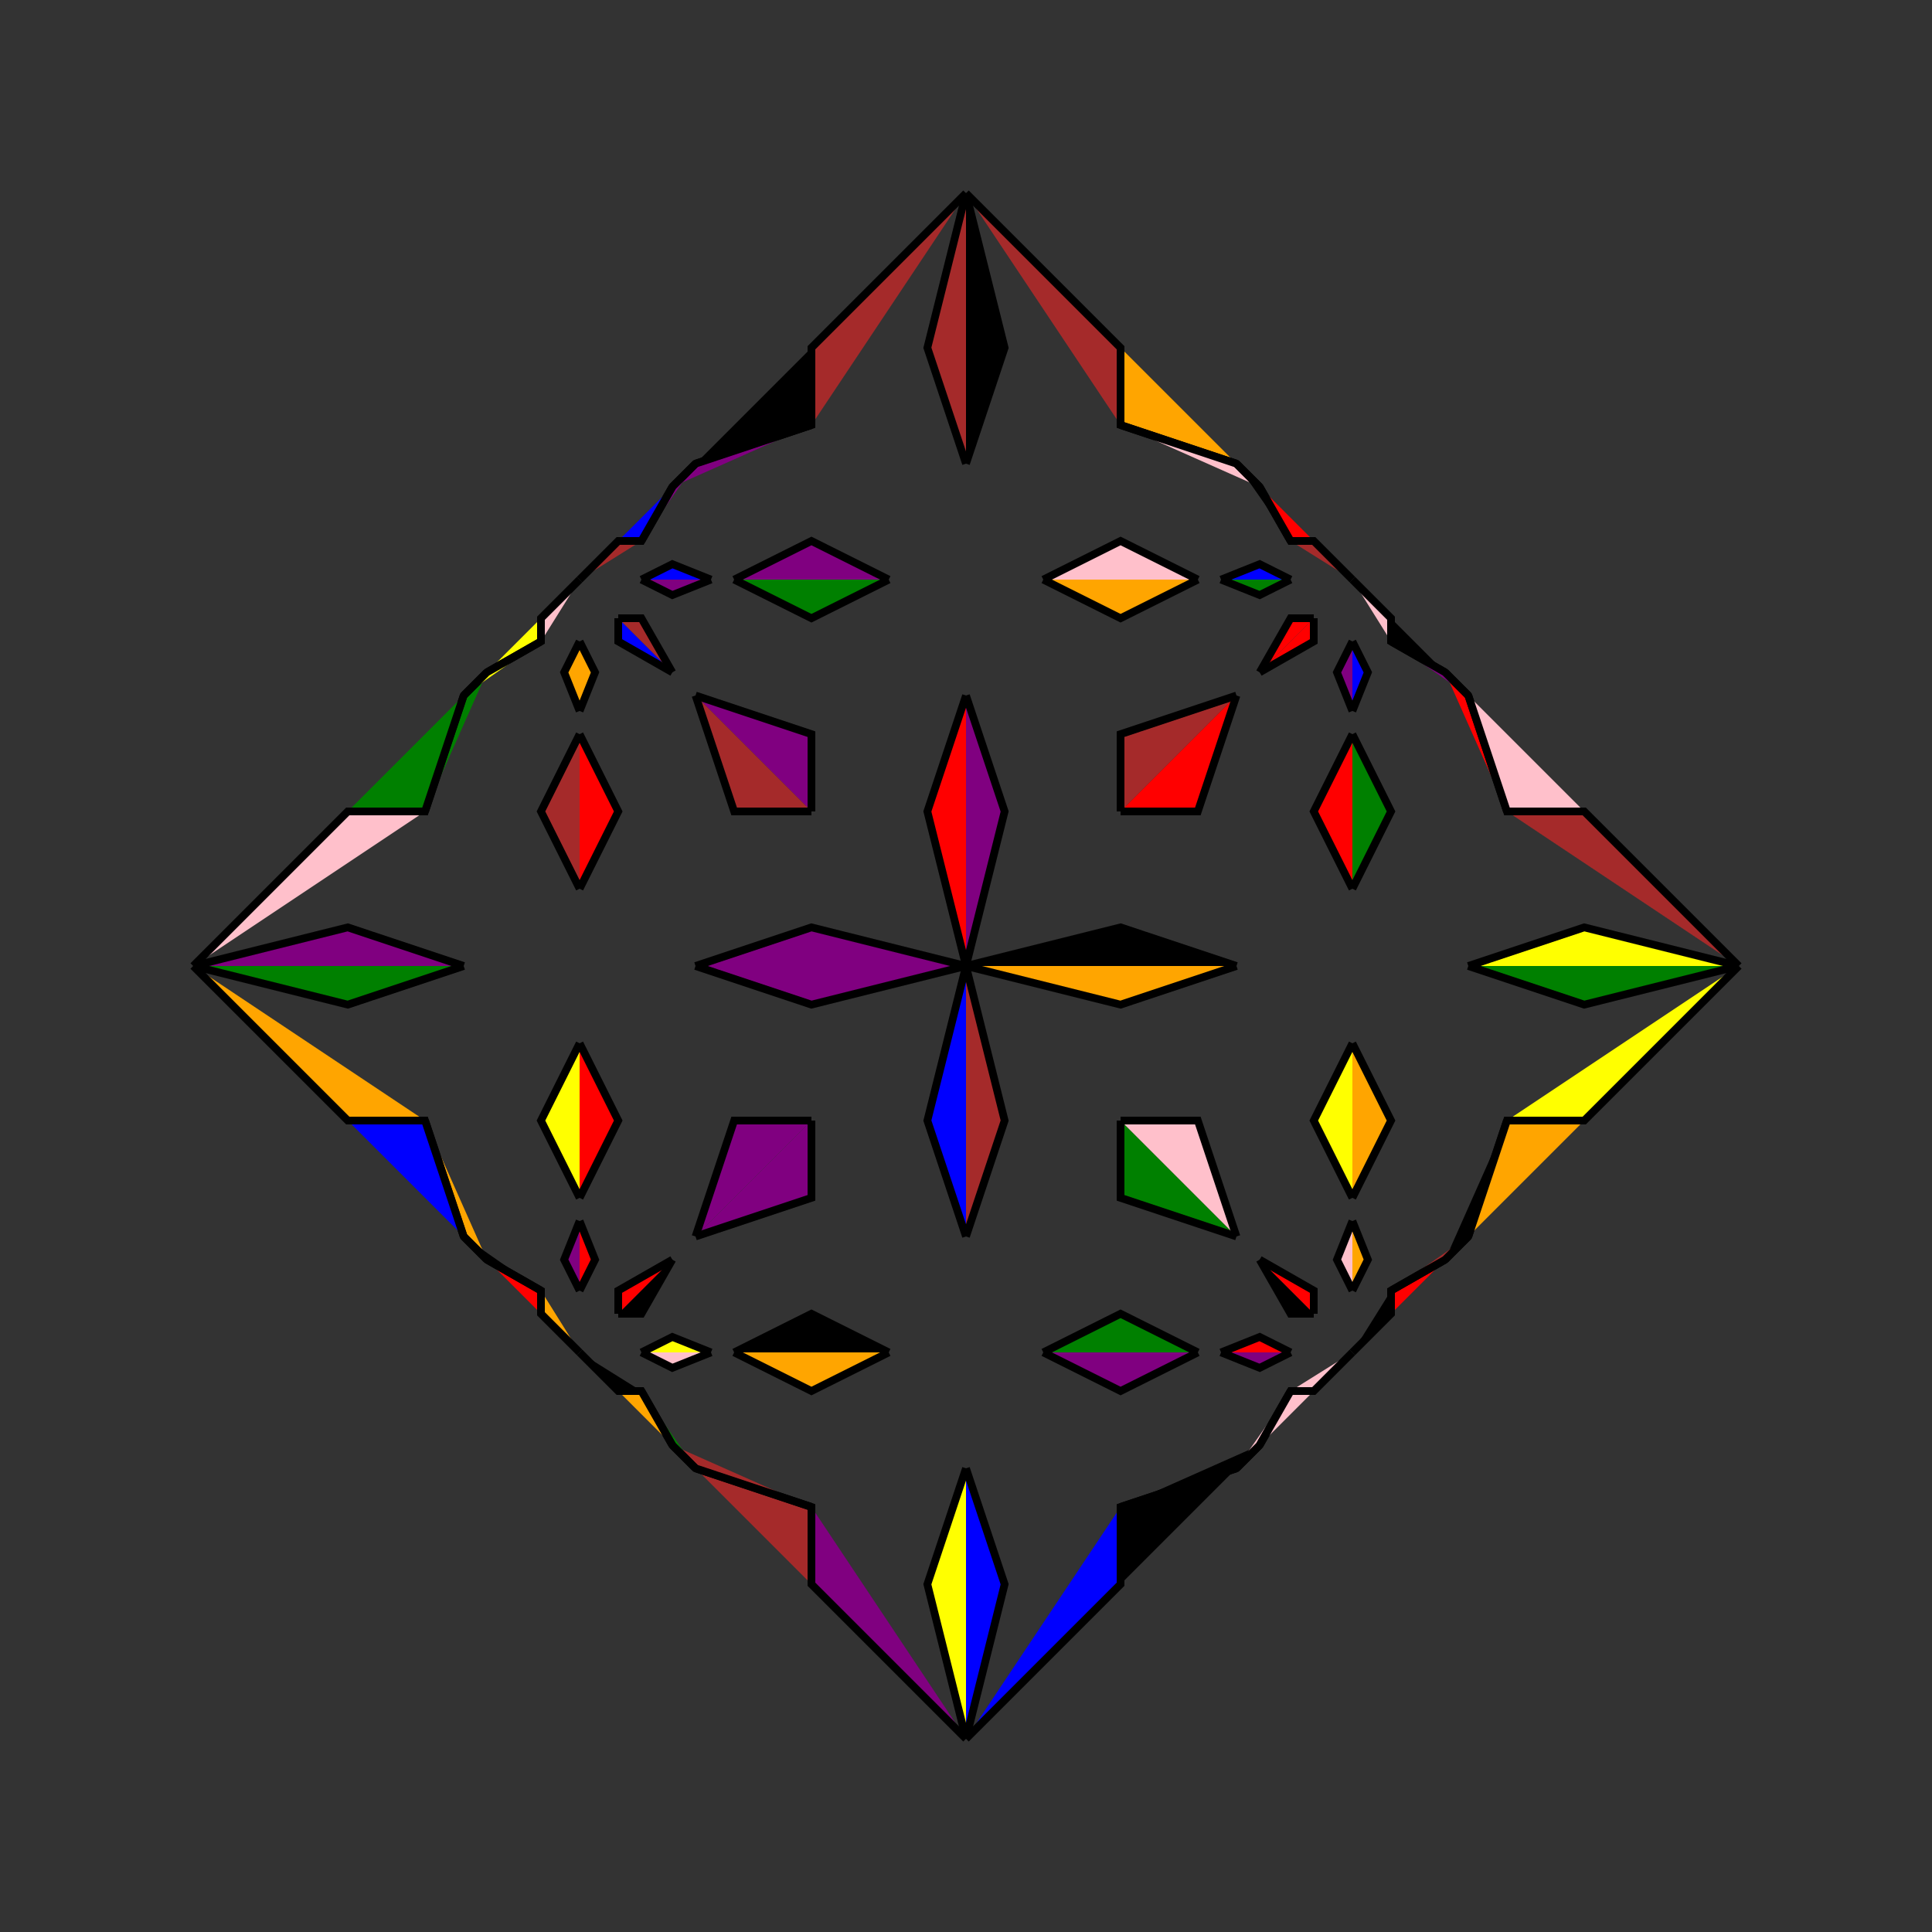 <?xml version="1.0" encoding="UTF-8"?>
<svg xmlns="http://www.w3.org/2000/svg" xmlns:xlink="http://www.w3.org/1999/xlink"
     width="250" height="250" viewBox="-125.0 -125.0 250 250">
<rect x="-125.0" y="-125.0" width="250" height="250" fill="#333333" stroke="none"/>
<defs>
</defs>
<path d="M0,0 L20,-5 L35,0" fill="black" fill-opacity="1" stroke="black" />
<path d="M0,0 L20,5 L35,0" fill="orange" fill-opacity="1" stroke="black" />
<path d="M10,-50 L20,-45 L30,-50" fill="orange" fill-opacity="1" stroke="black" />
<path d="M35,-35 L20,-30 L20,-20" fill="brown" fill-opacity="1" stroke="black" />
<path d="M10,50 L20,45 L30,50" fill="green" fill-opacity="1" stroke="black" />
<path d="M35,35 L20,30 L20,20" fill="green" fill-opacity="1" stroke="black" />
<path d="M10,50 L20,55 L30,50" fill="purple" fill-opacity="1" stroke="black" />
<path d="M35,65 L20,70 L20,80" fill="black" fill-opacity="1" stroke="black" />
<path d="M20,70 L20,80 L0,100" fill="blue" fill-opacity="1" stroke="black" />
<path d="M10,-50 L20,-55 L30,-50" fill="pink" fill-opacity="1" stroke="black" />
<path d="M35,-65 L20,-70 L20,-80" fill="orange" fill-opacity="1" stroke="black" />
<path d="M20,-70 L20,-80 L0,-100" fill="brown" fill-opacity="1" stroke="black" />
<path d="M38,62 L35,65 L20,70" fill="black" fill-opacity="1" stroke="black" />
<path d="M38,-62 L35,-65 L20,-70" fill="pink" fill-opacity="1" stroke="black" />
<path d="M50,-10 L45,-20 L50,-30" fill="red" fill-opacity="1" stroke="black" />
<path d="M45,-45 L45,-42 L38,-38" fill="red" fill-opacity="1" stroke="black" />
<path d="M50,10 L45,20 L50,30" fill="yellow" fill-opacity="1" stroke="black" />
<path d="M45,45 L45,42 L38,38" fill="red" fill-opacity="1" stroke="black" />
<path d="M50,50 L45,55 L42,55" fill="pink" fill-opacity="1" stroke="black" />
<path d="M50,-50 L45,-55 L42,-55" fill="brown" fill-opacity="1" stroke="black" />
<path d="M50,-33 L48,-38 L50,-42" fill="purple" fill-opacity="1" stroke="black" />
<path d="M50,33 L48,38 L50,42" fill="pink" fill-opacity="1" stroke="black" />
<path d="M33,-50 L38,-48 L42,-50" fill="green" fill-opacity="1" stroke="black" />
<path d="M33,50 L38,48 L42,50" fill="red" fill-opacity="1" stroke="black" />
<path d="M33,50 L38,52 L42,50" fill="purple" fill-opacity="1" stroke="black" />
<path d="M42,55 L38,62 L35,65" fill="pink" fill-opacity="1" stroke="black" />
<path d="M33,-50 L38,-52 L42,-50" fill="blue" fill-opacity="1" stroke="black" />
<path d="M42,-55 L38,-62 L35,-65" fill="black" fill-opacity="1" stroke="black" />
<path d="M35,-35 L30,-20 L20,-20" fill="red" fill-opacity="1" stroke="black" />
<path d="M35,35 L30,20 L20,20" fill="pink" fill-opacity="1" stroke="black" />
<path d="M0,0 L-20,-5 L-35,0" fill="purple" fill-opacity="1" stroke="black" />
<path d="M0,0 L-20,5 L-35,0" fill="purple" fill-opacity="1" stroke="black" />
<path d="M-10,50 L-20,55 L-30,50" fill="orange" fill-opacity="1" stroke="black" />
<path d="M-35,65 L-20,70 L-20,80" fill="brown" fill-opacity="1" stroke="black" />
<path d="M-20,70 L-20,80 L0,100" fill="purple" fill-opacity="1" stroke="black" />
<path d="M-10,-50 L-20,-45 L-30,-50" fill="green" fill-opacity="1" stroke="black" />
<path d="M-35,-35 L-20,-30 L-20,-20" fill="purple" fill-opacity="1" stroke="black" />
<path d="M-10,50 L-20,45 L-30,50" fill="black" fill-opacity="1" stroke="black" />
<path d="M-35,35 L-20,30 L-20,20" fill="purple" fill-opacity="1" stroke="black" />
<path d="M-10,-50 L-20,-55 L-30,-50" fill="purple" fill-opacity="1" stroke="black" />
<path d="M-35,-65 L-20,-70 L-20,-80" fill="black" fill-opacity="1" stroke="black" />
<path d="M-20,-70 L-20,-80 L0,-100" fill="brown" fill-opacity="1" stroke="black" />
<path d="M-38,62 L-35,65 L-20,70" fill="brown" fill-opacity="1" stroke="black" />
<path d="M-38,-62 L-35,-65 L-20,-70" fill="purple" fill-opacity="1" stroke="black" />
<path d="M-50,-10 L-45,-20 L-50,-30" fill="red" fill-opacity="1" stroke="black" />
<path d="M-45,-45 L-45,-42 L-38,-38" fill="blue" fill-opacity="1" stroke="black" />
<path d="M-50,10 L-45,20 L-50,30" fill="red" fill-opacity="1" stroke="black" />
<path d="M-45,45 L-45,42 L-38,38" fill="red" fill-opacity="1" stroke="black" />
<path d="M-50,50 L-45,55 L-42,55" fill="black" fill-opacity="1" stroke="black" />
<path d="M-50,-50 L-45,-55 L-42,-55" fill="brown" fill-opacity="1" stroke="black" />
<path d="M-50,-33 L-48,-38 L-50,-42" fill="orange" fill-opacity="1" stroke="black" />
<path d="M-50,33 L-48,38 L-50,42" fill="red" fill-opacity="1" stroke="black" />
<path d="M-33,50 L-38,52 L-42,50" fill="pink" fill-opacity="1" stroke="black" />
<path d="M-42,55 L-38,62 L-35,65" fill="green" fill-opacity="1" stroke="black" />
<path d="M-33,-50 L-38,-48 L-42,-50" fill="purple" fill-opacity="1" stroke="black" />
<path d="M-33,50 L-38,48 L-42,50" fill="yellow" fill-opacity="1" stroke="black" />
<path d="M-33,-50 L-38,-52 L-42,-50" fill="blue" fill-opacity="1" stroke="black" />
<path d="M-42,-55 L-38,-62 L-35,-65" fill="purple" fill-opacity="1" stroke="black" />
<path d="M-35,-35 L-30,-20 L-20,-20" fill="brown" fill-opacity="1" stroke="black" />
<path d="M-35,35 L-30,20 L-20,20" fill="purple" fill-opacity="1" stroke="black" />
<path d="M100,0 L80,5 L65,0" fill="green" fill-opacity="1" stroke="black" />
<path d="M70,20 L80,20 L100,0" fill="yellow" fill-opacity="1" stroke="black" />
<path d="M100,0 L80,-5 L65,0" fill="yellow" fill-opacity="1" stroke="black" />
<path d="M70,-20 L80,-20 L100,0" fill="brown" fill-opacity="1" stroke="black" />
<path d="M62,38 L65,35 L70,20" fill="black" fill-opacity="1" stroke="black" />
<path d="M62,-38 L65,-35 L70,-20" fill="red" fill-opacity="1" stroke="black" />
<path d="M50,10 L55,20 L50,30" fill="orange" fill-opacity="1" stroke="black" />
<path d="M50,50 L55,45 L55,42" fill="black" fill-opacity="1" stroke="black" />
<path d="M55,45 L55,42 L62,38" fill="red" fill-opacity="1" stroke="black" />
<path d="M50,-10 L55,-20 L50,-30" fill="green" fill-opacity="1" stroke="black" />
<path d="M50,-50 L55,-45 L55,-42" fill="pink" fill-opacity="1" stroke="black" />
<path d="M55,-45 L55,-42 L62,-38" fill="black" fill-opacity="1" stroke="black" />
<path d="M50,33 L52,38 L50,42" fill="orange" fill-opacity="1" stroke="black" />
<path d="M50,-33 L52,-38 L50,-42" fill="blue" fill-opacity="1" stroke="black" />
<path d="M55,42 L62,38 L65,35" fill="brown" fill-opacity="1" stroke="black" />
<path d="M55,-42 L62,-38 L65,-35" fill="purple" fill-opacity="1" stroke="black" />
<path d="M65,35 L70,20 L80,20" fill="orange" fill-opacity="1" stroke="black" />
<path d="M65,-35 L70,-20 L80,-20" fill="pink" fill-opacity="1" stroke="black" />
<path d="M0,0 L5,-20 L0,-35" fill="purple" fill-opacity="1" stroke="black" />
<path d="M0,0 L5,20 L0,35" fill="brown" fill-opacity="1" stroke="black" />
<path d="M0,100 L5,80 L0,65" fill="blue" fill-opacity="1" stroke="black" />
<path d="M0,-100 L5,-80 L0,-65" fill="black" fill-opacity="1" stroke="black" />
<path d="M45,-45 L42,-45 L38,-38" fill="red" fill-opacity="1" stroke="black" />
<path d="M45,45 L42,45 L38,38" fill="black" fill-opacity="1" stroke="black" />
<path d="M45,55 L42,55 L38,62" fill="pink" fill-opacity="1" stroke="black" />
<path d="M45,-55 L42,-55 L38,-62" fill="red" fill-opacity="1" stroke="black" />
<path d="M0,100 L-5,80 L0,65" fill="yellow" fill-opacity="1" stroke="black" />
<path d="M0,0 L-5,-20 L0,-35" fill="red" fill-opacity="1" stroke="black" />
<path d="M0,0 L-5,20 L0,35" fill="blue" fill-opacity="1" stroke="black" />
<path d="M0,-100 L-5,-80 L0,-65" fill="brown" fill-opacity="1" stroke="black" />
<path d="M-45,55 L-42,55 L-38,62" fill="orange" fill-opacity="1" stroke="black" />
<path d="M-45,-45 L-42,-45 L-38,-38" fill="brown" fill-opacity="1" stroke="black" />
<path d="M-45,45 L-42,45 L-38,38" fill="black" fill-opacity="1" stroke="black" />
<path d="M-45,-55 L-42,-55 L-38,-62" fill="blue" fill-opacity="1" stroke="black" />
<path d="M-100,0 L-80,-5 L-65,0" fill="purple" fill-opacity="1" stroke="black" />
<path d="M-70,-20 L-80,-20 L-100,0" fill="pink" fill-opacity="1" stroke="black" />
<path d="M-100,0 L-80,5 L-65,0" fill="green" fill-opacity="1" stroke="black" />
<path d="M-70,20 L-80,20 L-100,0" fill="orange" fill-opacity="1" stroke="black" />
<path d="M-62,-38 L-65,-35 L-70,-20" fill="green" fill-opacity="1" stroke="black" />
<path d="M-62,38 L-65,35 L-70,20" fill="orange" fill-opacity="1" stroke="black" />
<path d="M-50,-10 L-55,-20 L-50,-30" fill="brown" fill-opacity="1" stroke="black" />
<path d="M-50,-50 L-55,-45 L-55,-42" fill="pink" fill-opacity="1" stroke="black" />
<path d="M-55,-45 L-55,-42 L-62,-38" fill="yellow" fill-opacity="1" stroke="black" />
<path d="M-50,10 L-55,20 L-50,30" fill="yellow" fill-opacity="1" stroke="black" />
<path d="M-50,50 L-55,45 L-55,42" fill="orange" fill-opacity="1" stroke="black" />
<path d="M-55,45 L-55,42 L-62,38" fill="red" fill-opacity="1" stroke="black" />
<path d="M-50,-33 L-52,-38 L-50,-42" fill="orange" fill-opacity="1" stroke="black" />
<path d="M-50,33 L-52,38 L-50,42" fill="purple" fill-opacity="1" stroke="black" />
<path d="M-55,-42 L-62,-38 L-65,-35" fill="yellow" fill-opacity="1" stroke="black" />
<path d="M-55,42 L-62,38 L-65,35" fill="black" fill-opacity="1" stroke="black" />
<path d="M-65,-35 L-70,-20 L-80,-20" fill="green" fill-opacity="1" stroke="black" />
<path d="M-65,35 L-70,20 L-80,20" fill="blue" fill-opacity="1" stroke="black" />
</svg>